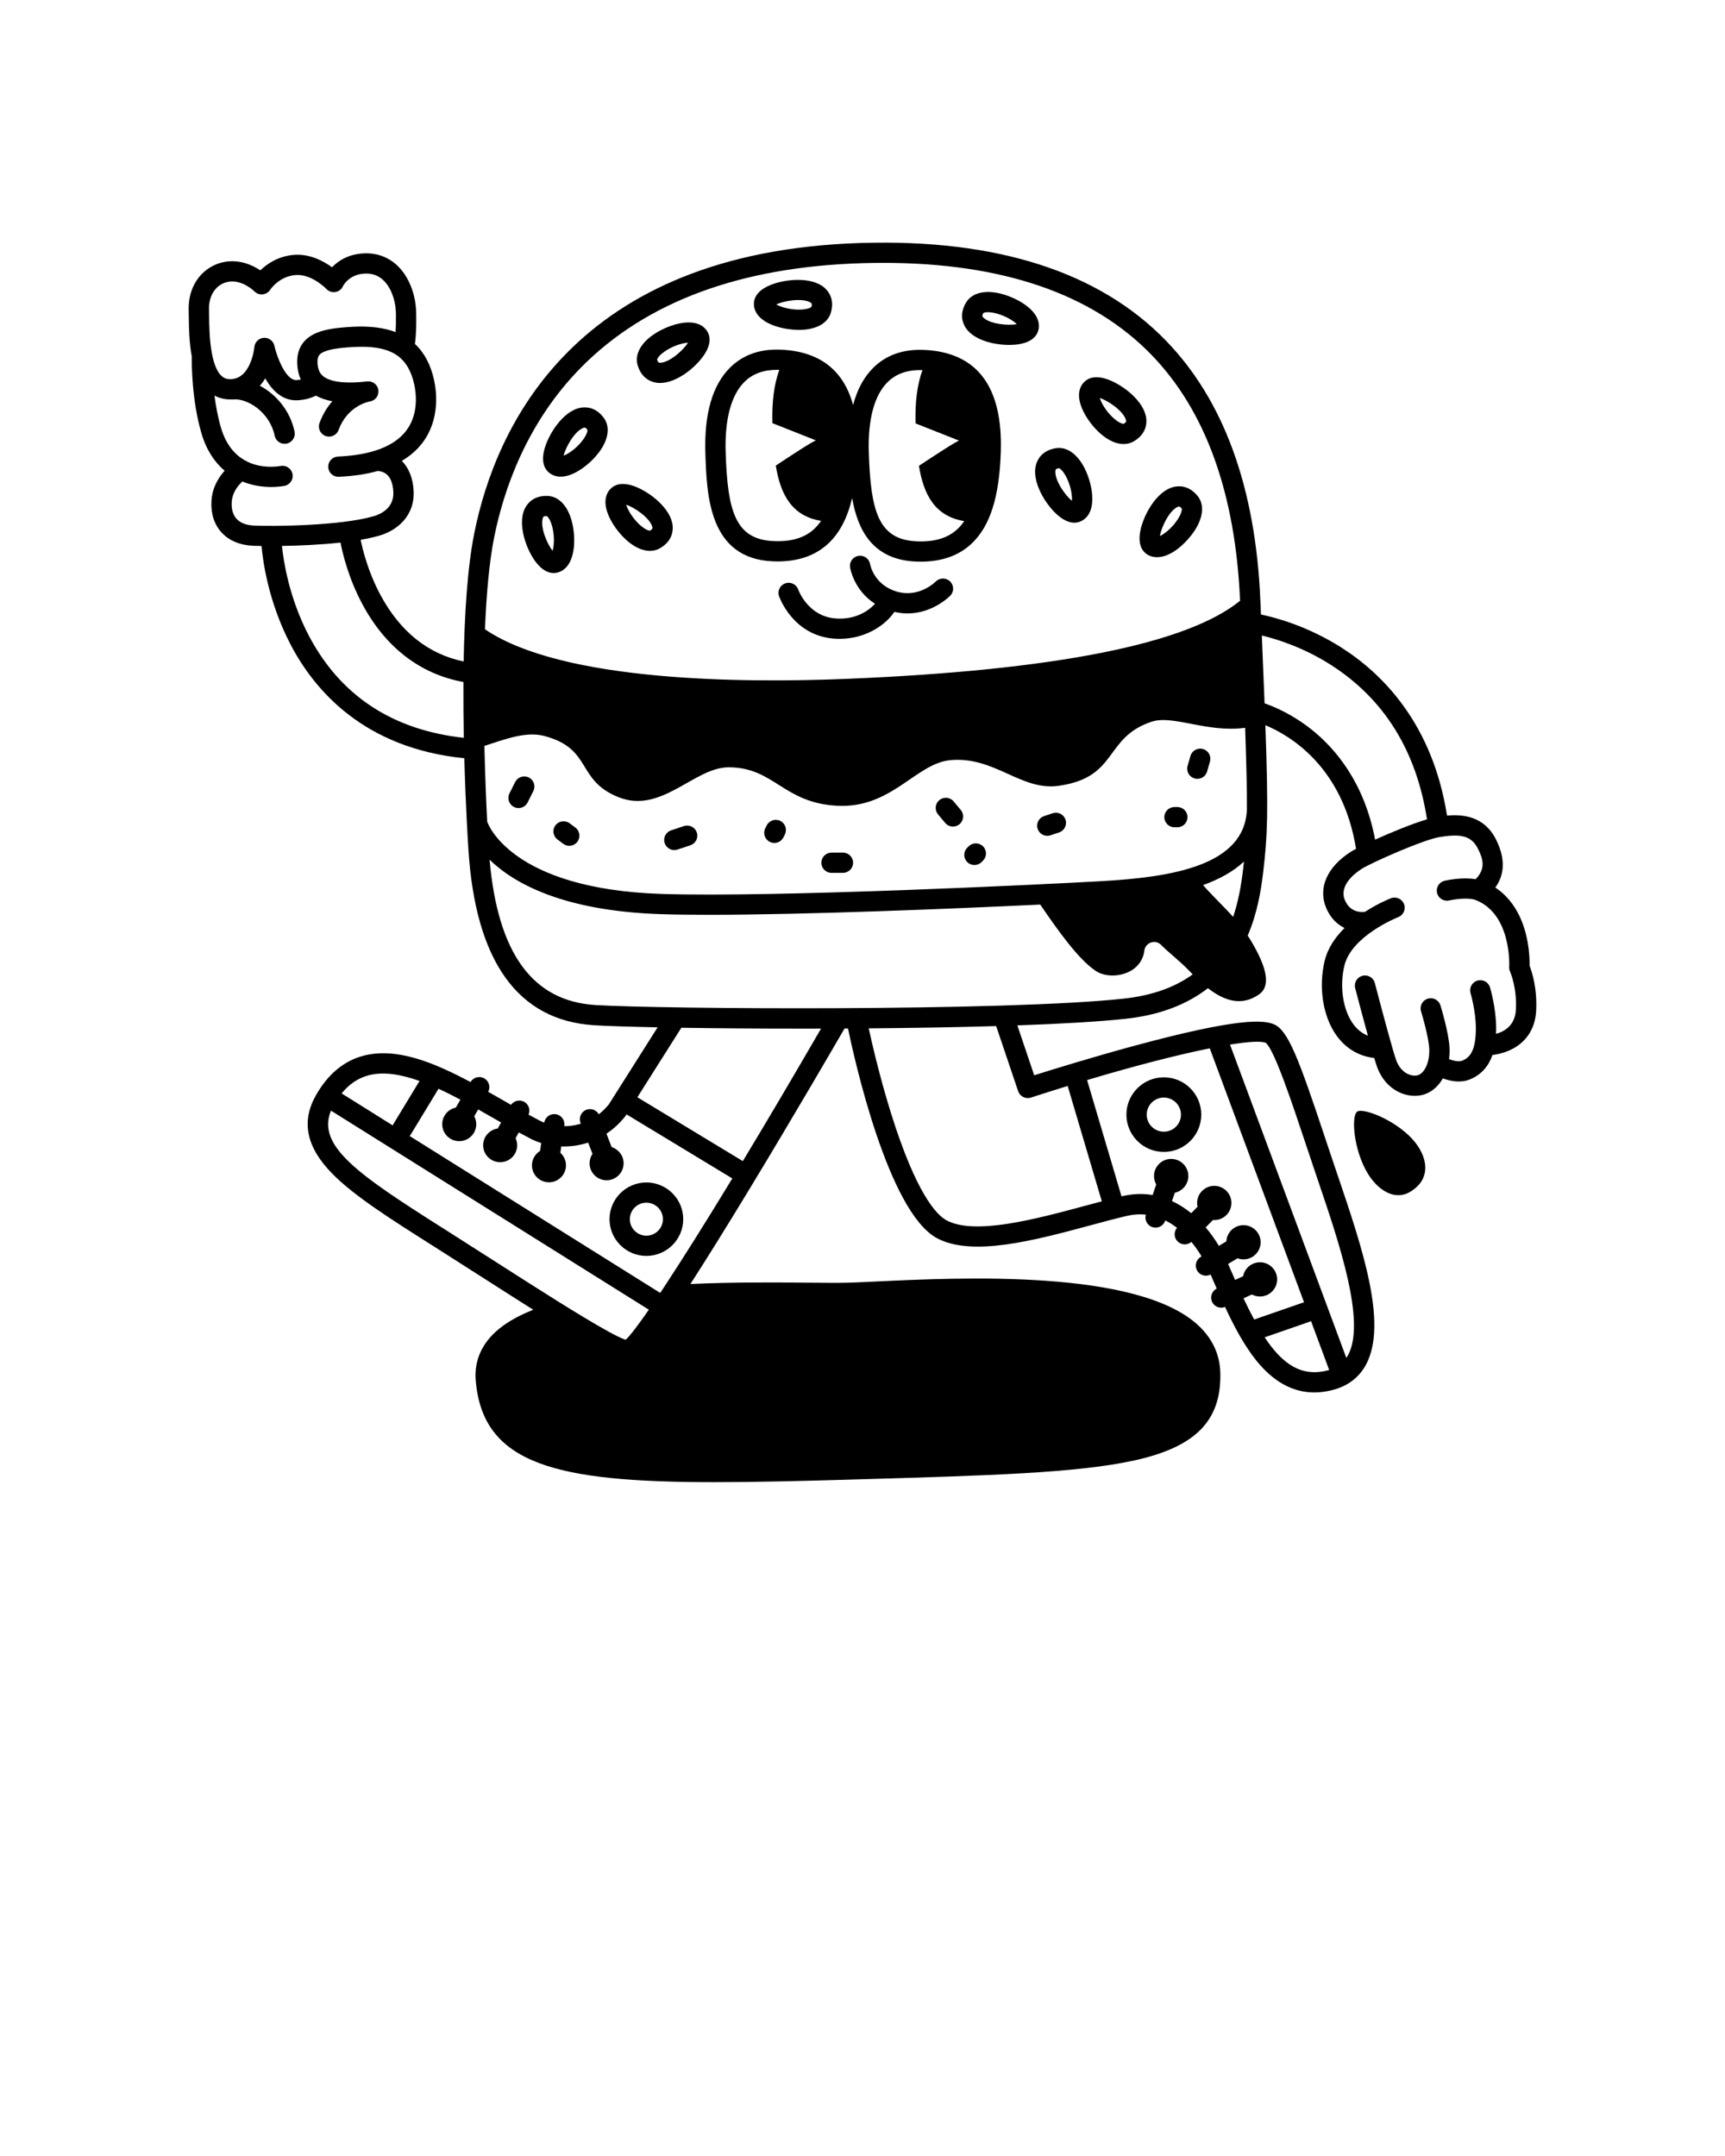 <svg xmlns="http://www.w3.org/2000/svg" viewBox="0 0 512 640" x="0px" y="0px"><path d="m180.916,361.91c0,6.011,4.906,10.902,10.936,10.902s10.935-4.891,10.935-10.902-4.906-10.901-10.935-10.901-10.936,4.89-10.936,10.901Zm10.936-4.894c2.707,0,4.91,2.195,4.91,4.894s-2.202,4.895-4.91,4.895-4.91-2.196-4.91-4.895,2.203-4.894,4.91-4.894Z" style="" stroke-width="0px"/><path d="m245.806,161.383c3.358-3.126,5.697-7.552,7.119-13.538,1.654,9.528,6.108,18.364,19.071,18.858.435.016.863.025,1.287.025,6.202,0,11.247-1.772,15.009-5.274,5.563-5.179,8.347-13.895,8.758-27.431.587-19.308-7.07-29.453-22.758-30.155-6.161-.271-11.229,1.496-15.055,5.264-2.803,2.761-4.811,6.479-6.029,11.099-2.828-10.405-9.987-15.922-21.403-16.433-6.162-.271-11.229,1.496-15.055,5.264-5.288,5.209-7.774,13.788-7.388,25.5.411,12.481,1.033,31.343,20.146,32.071.435.016.864.025,1.288.025,6.201,0,11.247-1.772,15.009-5.274Zm17.667-47.978c2.398-2.362,5.63-3.557,9.618-3.557.23,0,.466.008.701.016-1.545,4.272-2.235,9.593-2.04,15.826,5.05,1.993,13.357,5.274,12.935,5.134-.399-.133-7.304,4.38-11.936,7.453,1.389,8.573,4.746,14.985,13.442,16.409-.613.898-1.281,1.695-2.012,2.376-2.842,2.646-6.756,3.83-11.954,3.637-11.484-.437-13.779-8.818-14.354-26.265-.324-9.83,1.612-17.102,5.6-21.03Zm-48.087,20.959c-.324-9.83,1.612-17.102,5.6-21.03,2.398-2.362,5.63-3.557,9.618-3.557.23,0,.466.008.701.016-1.545,4.272-2.235,9.593-2.041,15.826,5.05,1.993,13.357,5.274,12.935,5.134-.399-.133-7.304,4.38-11.936,7.453,1.389,8.573,4.746,14.985,13.442,16.409-.613.898-1.281,1.695-2.012,2.376-2.842,2.646-6.757,3.836-11.954,3.637-11.484-.437-13.779-8.818-14.354-26.265Z" style="" stroke-width="0px"/><path d="m277.732,172.628c-.198.2-4.938,4.871-11.44,3.019-6.829-1.945-7.981-7.872-8.035-8.174-.27-1.626-1.803-2.734-3.442-2.476-1.644.259-2.765,1.797-2.506,3.435.053.332,1.159,6.797,7.395,10.793-2.033,2.267-6.046,4.83-11.803,4.35-8.02-.666-10.854-8.224-10.982-8.577-.551-1.558-2.263-2.381-3.831-1.837-1.572.545-2.403,2.257-1.856,3.823.165.473,4.175,11.581,16.169,12.578.609.051,1.211.075,1.804.075,7.34,0,13.377-3.744,16.265-8.008,1.359.318,2.662.466,3.896.466,7.465,0,12.439-5.023,12.686-5.278,1.152-1.187,1.119-3.072-.065-4.227-1.182-1.154-3.087-1.135-4.254.038Z" style="" stroke-width="0px"/><path d="m402.797,330.002c-1.793,1.377-1.02,11.508,3.216,18.425,2.831,4.622,7.762,8.155,12.461,5.405,6.68-3.909,5.216-10.758.787-15.638-5.359-5.904-14.826-9.45-16.464-8.192Z" style="" stroke-width="0px"/><path d="m156.956,230.791c-1.489-.741-3.298-.141-4.042,1.343l-1.697,3.383c-.744,1.484-.141,3.288,1.347,4.03.433.216.892.318,1.345.318,1.105,0,2.169-.609,2.697-1.661l1.697-3.383c.744-1.484.141-3.288-1.347-4.03Z" style="" stroke-width="0px"/><path d="m170.777,245.662l-1.697-1.269c-1.331-.996-3.219-.727-4.218.601-.999,1.327-.729,3.21.602,4.205l1.697,1.269c.542.406,1.176.601,1.805.601.916,0,1.821-.415,2.412-1.201.999-1.327.729-3.21-.602-4.205Z" style="" stroke-width="0px"/><path d="m203.009,245.215l-3.817,1.269c-1.579.525-2.431,2.226-1.905,3.799.421,1.258,1.597,2.054,2.858,2.054.316,0,.637-.05.953-.155l3.817-1.269c1.579-.525,2.431-2.226,1.905-3.799-.527-1.574-2.234-2.423-3.811-1.9Z" style="" stroke-width="0px"/><path d="m231.607,243.687c-1.487-.741-3.298-.14-4.042,1.344l-.424.846c-.744,1.484-.14,3.288,1.348,4.029.432.215.892.318,1.345.318,1.105,0,2.17-.609,2.697-1.662l.424-.846c.744-1.484.14-3.288-1.348-4.029Z" style="" stroke-width="0px"/><path d="m250.195,253.095h-3.394c-1.664,0-3.013,1.345-3.013,3.004s1.349,3.004,3.013,3.004h3.394c1.664,0,3.013-1.345,3.013-3.004s-1.349-3.004-3.013-3.004Z" style="" stroke-width="0px"/><path d="m283.049,237.897c-1.065-1.275-2.965-1.446-4.244-.385-1.278,1.062-1.451,2.956-.386,4.23l2.121,2.537c.596.713,1.453,1.081,2.316,1.081.68,0,1.364-.228,1.927-.696,1.278-1.062,1.451-2.956.386-4.23l-2.121-2.537Z" style="" stroke-width="0px"/><path d="m349.447,239.565h-.848c-1.664,0-3.013,1.345-3.013,3.004s1.349,3.004,3.013,3.004h.848c1.664,0,3.013-1.345,3.013-3.004s-1.349-3.004-3.013-3.004Z" style="" stroke-width="0px"/><path d="m357.062,222.344c-1.601-.455-3.267.468-3.725,2.063l-.848,2.96c-.457,1.595.469,3.257,2.069,3.713.277.079.555.116.829.116,1.311,0,2.517-.86,2.896-2.179l.848-2.96c.457-1.595-.469-3.257-2.069-3.713Z" style="" stroke-width="0px"/><path d="m287.512,251.226l-.424.423c-1.177,1.173-1.178,3.074-.002,4.248.588.587,1.36.881,2.131.881s1.541-.293,2.129-.879l.424-.423c1.177-1.173,1.178-3.074.002-4.248-1.176-1.174-3.084-1.175-4.261-.002Z" style="" stroke-width="0px"/><path d="m312.442,241.41l-2.545.845c-1.579.525-2.432,2.226-1.906,3.799.421,1.259,1.596,2.055,2.858,2.055.316,0,.637-.05.953-.155l2.545-.845c1.579-.525,2.432-2.226,1.906-3.799s-2.23-2.424-3.811-1.9Z" style="" stroke-width="0px"/><path d="m345.44,341.948c6.126,0,11.11-4.968,11.11-11.075s-4.984-11.075-11.11-11.075-11.11,4.968-11.11,11.075,4.984,11.075,11.11,11.075Zm0-16.143c2.803,0,5.084,2.274,5.084,5.068s-2.281,5.068-5.084,5.068-5.084-2.274-5.084-5.068,2.281-5.068,5.084-5.068Z" style="" stroke-width="0px"/><path d="m209.933,98.375s0,0,0,0c-2.372-3.817-8.101-2.968-12.672-.898-6.065,2.746-9.199,7.067-7.985,11.007,1.218,3.949,4.049,4.911,5.629,5.133.336.047.677.07,1.021.07,4.97,0,10.691-4.712,13.122-8.426,2.189-3.343,1.69-5.589.885-6.885Zm-13.785,9.299c-.511.042-.797.065-1.107-.92.007-.213.536-1.384,2.855-2.822,2.387-1.48,4.905-2.137,6.294-2.201-1.273,2.11-5.254,5.718-8.042,5.943Z" style="" stroke-width="0px"/><path d="m179.261,124.111c-2.423-3.353-5.414-3.361-6.981-3.067-5.143.964-9.528,7.838-10.717,12.43-1,3.866.194,5.835,1.372,6.805h0c1.037.855,2.223,1.219,3.475,1.219,2.943,0,6.248-2.013,8.82-4.412,4.864-4.537,6.445-9.629,4.03-12.975Zm-6.706,7.062c-1.787,2.164-3.961,3.589-5.256,4.094.529-2.405,3.141-7.094,5.711-8.196.186-.08.339-.146.494-.146.239,0,.48.157.85.664.062.204-.063,1.483-1.799,3.585Z" style="" stroke-width="0px"/><path d="m188.171,144.302c-3.774-1.334-5.847-.322-6.921.762h0c-3.164,3.198-.987,8.549,2.106,12.49,3.027,3.857,6.512,5.968,9.56,5.968,1.086,0,2.116-.268,3.05-.821,3.564-2.109,3.836-5.079,3.68-6.661-.509-5.192-6.991-10.153-11.475-11.738Zm4.752,13.219c-.207.043-1.474-.191-3.423-2.102-2.005-1.965-3.238-4.25-3.627-5.581,2.356.737,6.811,3.745,7.686,6.394.161.489.25.758-.636,1.288Z" style="" stroke-width="0px"/><path d="m233.944,97.691c1.117.162,2.187.242,3.2.242,4.967,0,8.559-1.9,9.486-5.196h0c1.117-3.979-.743-6.315-1.951-7.352-3.965-3.406-12.089-2.534-16.43-.594-3.655,1.632-4.453,3.791-4.479,5.316-.075,4.491,5.207,6.864,10.174,7.586Zm6.466-7.978c.452.241.702.374.424,1.382-.158.193-1.257.857-3.923.823-2.811-.041-5.286-.847-6.489-1.541,2.215-1.089,7.521-1.978,9.988-.664Z" style="" stroke-width="0px"/><path d="m299.525,102.393c1.069,0,2.074-.078,2.959-.227,3.949-.663,5.267-2.551,5.677-4.019,0,0,0,0,0-.001,1.206-4.328-3.306-7.949-7.931-9.895-6.137-2.583-11.447-1.949-13.529,1.612-2.086,3.57-.876,6.297.032,7.604,2.415,3.482,8.192,4.925,12.792,4.925Zm-7.64-9.477c.09-.078.514-.24,1.331-.24.642,0,1.527.1,2.686.419,2.71.746,4.901,2.146,5.89,3.119-2.42.498-7.778.027-9.835-1.863-.379-.349-.588-.541-.072-1.435Z" style="" stroke-width="0px"/><path d="m333.504,131.811c1.094,0,2.131-.271,3.069-.83,3.557-2.121,3.819-5.091,3.659-6.673-.526-5.19-7.024-10.13-11.512-11.701-3.778-1.321-5.848-.303-6.919.784,0,0,0,0,0,0-3.154,3.208-.959,8.552,2.147,12.483,3.032,3.837,6.515,5.936,9.557,5.936Zm.642-7.291c.163.488.253.757-.632,1.291-.214.044-1.477-.19-3.43-2.091-2.011-1.959-3.251-4.24-3.645-5.569,2.359.73,6.823,3.724,7.707,6.369Z" style="" stroke-width="0px"/><path d="m314.043,153.014c1.927,1.629,3.552,2.145,4.839,2.145.753,0,1.39-.177,1.903-.411,0,0,.001,0,.001,0,4.096-1.871,3.963-7.644,2.473-12.423-1.977-6.341-5.886-9.981-9.96-9.269-4.082.712-5.393,3.393-5.81,4.927-1.371,5.035,2.925,11.965,6.554,15.031Zm.259-14.041c.211.033,1.311.702,2.453,3.175,1.176,2.546,1.516,5.119,1.406,6.5-1.941-1.522-5.036-5.909-4.912-8.695.023-.514.035-.797,1.053-.98Z" style="" stroke-width="0px"/><path d="m340.295,164.447s0,0,.001,0c.825.584,1.887.948,3.135.948,2.395,0,5.478-1.339,8.893-5.025,4.52-4.878,5.726-10.072,3.072-13.233-2.661-3.169-5.646-2.96-7.186-2.553-5.059,1.335-8.931,8.509-9.78,13.174-.715,3.928.619,5.805,1.865,6.688Zm9.083-13.904c.195-.101.352-.183.521-.183.227,0,.474.149.858.602.076.199.045,1.483-1.533,3.706-1.624,2.288-3.688,3.867-4.943,4.464.352-2.437,2.615-7.303,5.097-8.589Z" style="" stroke-width="0px"/><path d="m162.58,147.217c-4.151-.172-5.992,2.177-6.726,3.589-2.409,4.631.317,12.311,3.212,16.074,1.957,2.544,3.819,3.224,5.25,3.224.351,0,.676-.041.97-.105,0,0,0,0,.001,0,4.401-.964,5.498-6.634,5.057-11.619-.585-6.614-3.633-10.996-7.764-11.162Zm1.437,16.266c-1.573-1.898-3.666-6.839-2.953-9.535.124-.469.195-.739,1.065-.739.054,0,.111.001.172.003.199.077,1.132.963,1.723,3.621.608,2.737.393,5.323-.007,6.65Z" style="" stroke-width="0px"/><path d="m453.995,286.657c.028-1.571-.044-5.439-1.18-9.734-1.595-6.025-4.673-10.601-8.99-13.458,2.04-2.809,3.649-7.408.217-14.251-3.525-7.027-9.937-7.525-14.551-7.099-4.312-27.482-19.379-42.319-31.491-49.978-9.822-6.212-19.135-8.762-23.732-9.722-.059-1.387-.118-2.795-.179-4.244-1.416-33.395-10.832-59.306-27.989-77.013-19.844-20.481-50.291-30.247-90.483-29.034-85.402,2.58-108.609,55.073-114.84,86.134-2.04,10.168-2.907,24.09-3.158,38.1-10.535-2.199-18.841-8.836-24.705-19.763-3.743-6.976-5.34-13.723-5.862-16.356,2.017-.349,3.905-.76,5.575-1.246,5.149-1.497,10.518-5.771,10.141-13.278-.189-3.773-1.428-6.827-3.502-8.905,2.418-1.432,4.438-3.174,6.033-5.24,5.38-6.971,4.266-15.443,3.538-18.762-1.004-4.574-2.898-8.127-5.679-10.714.439-3.233.408-6.402.382-8.732l-.002-.204c-.061-5.691-2.148-11.038-5.584-14.303-2.659-2.527-6.05-3.79-9.811-3.651-4.709.174-7.767,2.241-9.594,4.13-2.563-1.871-6.718-4.113-11.516-3.66-4.576.434-7.823,2.707-9.763,4.573-2.377-1.58-6.22-3.339-10.767-2.469-5.418,1.039-10.764,5.929-10.495,14.511.015.481.022,1.069.029,1.741.036,3.075.092,7.504.884,11.76-.028,2.149-.011,13.052,2.889,22.879,1.467,4.973,3.921,8.567,6.869,11.069-1.803,1.986-3.695,4.99-3.919,9.018-.206,3.697.822,6.905,2.974,9.279,2.198,2.424,5.451,3.801,9.408,3.98.521.023,1.377.047,2.489.062.375,4.296,1.976,16.484,8.562,29.143,7.249,13.936,22.059,30.893,51.623,33.861.41,14.73,1.135,25.835,1.211,26.978,2.089,33.297,14.67,50.891,37.391,52.282,3.809.233,10.377.447,18.769.617l-14.456,22.85c-.945,1.168-1.953,2.145-2.997,2.963-.72-1.282-2.284-1.882-3.701-1.338-1.552.598-2.325,2.336-1.726,3.884l.097.25c-1.672.513-3.342.734-4.931.736l.023-.156c.239-1.641-.901-3.166-2.548-3.405-1.635-.237-3.149.883-3.406,2.505-.463-.177-.9-.37-1.301-.576-1.105-.569-2.229-1.174-3.363-1.794.604-1.401.07-3.053-1.296-3.807-1.352-.747-3.023-.333-3.9.894-.728-.416-1.458-.833-2.202-1.259-1.518-.87-3.042-1.742-4.568-2.603.741-1.423.239-3.186-1.17-3.988-1.434-.816-3.255-.327-4.09,1.089-11.131-5.951-22.189-10.414-31.937-7.773-5.696,1.544-10.37,5.45-13.893,11.61-4.478,7.829-2.937,15.439,4.712,23.266,6.477,6.627,17.198,13.422,29.613,21.29l2.092,1.327c4.482,2.843,9.013,5.745,13.448,8.586,5.574,3.569,10.397,6.643,14.593,9.289-5.165,2.038-9.435,4.577-12.383,7.744-3.533,3.795-5.109,8.27-4.686,13.301,2.093,24.874,23.853,30.136,70.948,30.136,11.977,0,25.597-.341,40.944-.785l.839-.025c39.597-1.148,65.757-1.906,82.683-5.627,18.223-4.006,25.875-11.756,25.584-25.912-.113-5.483-2.312-10.258-6.538-14.193-17.96-16.723-70.434-14.226-95.652-13.025-3.036.144-5.658.269-7.758.339-2.894.096-7.363.056-12.537.01-9.565-.085-22.005-.195-34.801.396,4.529-7.014,10.297-16.254,17.691-28.451,13.059-21.544,25.584-43.128,28.055-47.396.341-.002.682-.004,1.024-.005,1.859,8.953,11.923,54.364,26.347,62.207,10.479,5.697,29.189.653,45.696-3.798,3.896-1.05,7.576-2.043,10.849-2.804,1.922-.447,3.766-.539,5.525-.351-.461,1.535.361,3.172,1.895,3.699.325.111.656.165.982.165,1.25,0,2.418-.781,2.849-2.025l.04-.117c1.219.61,2.379,1.351,3.473,2.199-.992,1.192-.928,2.957.203,4.057.586.57,1.345.854,2.104.854.701,0,1.394-.256,1.956-.739,1.124,1.357,2.136,2.81,3.027,4.301l-.262.159c-1.422.862-1.874,2.709-1.01,4.127.567.93,1.56,1.444,2.577,1.444.466,0,.935-.115,1.373-.34l.338.774c.492,1.128.986,2.262,1.485,3.394-1.45.729-2.069,2.476-1.374,3.952.513,1.089,1.598,1.728,2.729,1.728.371,0,.745-.083,1.108-.227,2.763,5.923,5.764,11.554,9.372,16.011,5.047,6.235,10.79,9.371,17.133,9.371,1.902,0,3.858-.282,5.865-.847,4.331-1.219,7.539-3.754,9.536-7.534,6.436-12.185-1.225-34.747-8.633-56.566l-.709-2.088c-1.013-2.988-2.012-5.989-2.992-8.932-7.524-22.6-10.754-31.32-14.862-33.231-3.145-1.464-10.707-2.074-41.508,6.261-12.526,3.39-24.534,7.112-29.838,8.788l-5-14.813c12.847-.454,24.089-1.091,32.114-1.955,9.897-1.067,18.072-4.118,24.448-9.086,5.041,3.911,10.062,5.35,15.099,1.898,3.712-2.544,2.333-8.034-2.121-15.645-.378-.645-.771-1.261-1.171-1.864,2.812-6.539,3.937-13.23,4.587-18.742,1.286-10.897,1.588-17.458.661-43.711,7.254,3.014,22.988,12.279,26.908,36.693-.628.332-1.142.621-1.498.847-7.065,4.482-9.828,10.702-7.392,16.638,1.274,3.104,3.339,4.96,5.477,6.022-2.695,2.667-4.978,5.923-5.901,9.758-1.886,7.835-.519,16.513,3.483,22.109,2.775,3.88,6.653,6.195,11.226,6.717.402,1.349.739,2.405.965,2.984,2.204,5.65,6.91,8.255,11.077,8.255.677,0,1.341-.069,1.976-.205,2.664-.569,4.871-2.386,6.347-4.967,1.339.481,3.01.908,4.739.908,1.097,0,2.217-.172,3.285-.61,3.707-1.522,5.667-4.253,6.7-7.247,1.319-.169,3.066-.529,4.863-1.297,4.94-2.111,7.822-6.314,8.114-11.834.351-6.655-1.26-11.599-1.955-13.389ZM62.894,104.92c-.743-3.945-.8-8.435-.829-10.96-.008-.717-.016-1.345-.032-1.859-.169-5.392,2.916-7.908,5.61-8.424,4.246-.817,7.81,2.768,7.833,2.792.635.665,1.549.992,2.466.909.918-.085,1.753-.594,2.255-1.365.104-.159,2.597-3.903,7.409-4.359,4.853-.463,9.209,4.067,9.245,4.104.689.737,1.695,1.099,2.691.933s1.835-.801,2.247-1.721c.071-.146,1.784-3.586,6.579-3.763,2.157-.073,3.934.573,5.43,1.995,2.249,2.138,3.673,5.977,3.716,10.02l.002.205c.02,1.851-.004,3.573-.096,5.154-3.437-1.302-7.601-1.834-12.535-1.587-5.772.288-9.151.916-11.662,2.167-3.527,1.758-5.209,4.763-5,8.934.085,1.698.439,3.223,1.054,4.569-.427.087-.878.139-1.355.153-3.126.084-5.769-6.947-6.476-10.17-.301-1.39-1.534-2.37-2.943-2.37-.066,0-.133.002-.2.007-1.491.098-2.684,1.27-2.805,2.754-.007.088-.878,8.864-6.533,9.49-1.718.193-2.612-.4-3.135-.862-1.494-1.317-2.382-3.849-2.92-6.666-.004-.027-.01-.053-.016-.079Zm12.522,51.093c-2.346-.106-4.1-.782-5.211-2.007-1.325-1.461-1.508-3.481-1.428-4.917.165-2.963,1.939-5.043,3.179-6.151,2.768,1.134,5.689,1.624,8.485,1.624,1.346,0,2.665-.113,3.922-.322,1.641-.273,2.75-1.82,2.477-3.457-.274-1.636-1.827-2.74-3.467-2.469-1.803.3-5.977.669-9.96-1.266-.242-.182-.51-.315-.791-.416-2.855-1.629-5.522-4.548-7.03-9.658-.93-3.153-1.534-6.478-1.927-9.544,1.446.774,3.075,1.163,4.828,1.139.221.025.446.032.677.007,4.014-.451,10.833,3.534,12.364,10.783.299,1.414,1.551,2.385,2.945,2.385.206,0,.414-.021.623-.065,1.629-.342,2.67-1.934,2.328-3.558-1.335-6.323-5.549-11.104-10.287-13.614.572-.659,1.105-1.383,1.584-2.194,1.934,3.396,4.866,6.512,9.114,6.512.085,0,.171-.001.257-.004,2.17-.064,4.047-.573,5.665-1.386,1.379.77,3,1.333,4.885,1.681-1.471,1.655-2.818,3.765-3.805,6.448-.573,1.557.229,3.283,1.791,3.854.57.208,1.163.23,1.714.103.957-.221,1.789-.9,2.152-1.888,2.682-7.291,9.026-8.42,9.27-8.46,1.605-.237,2.723-1.698,2.548-3.297-.003-.023,0-.045-.002-.067-.216-1.627-1.702-2.782-3.335-2.59-2.896.336-5.192.387-7.027.261-1.246-.085-2.276-.252-3.126-.47-1.43-.368-2.363-.876-2.962-1.381-.527-.445-1.198-1.202-1.49-2.724-.064-.335-.116-.694-.137-1.109-.1-1.989.512-2.681,1.676-3.261.096-.048.214-.087.317-.132,1.645-.716,4.146-1.068,6.593-1.26.805-.063,1.603-.111,2.358-.149,4.817-.242,8.503.276,11.279,1.667,2.026,1.016,3.56,2.508,4.69,4.513.782,1.389,1.38,3.013,1.798,4.918.548,2.498,1.409,8.844-2.427,13.815-3.568,4.623-10.372,7.187-20.223,7.618-.187.008-.368.038-.544.079-1.389.318-2.399,1.583-2.334,3.054.071,1.612,1.405,2.872,3.008,2.872.045,0,.09-.001.135-.003,4.34-.19,8.212-.772,11.609-1.737.048.008.091.026.139.033,1.027.133,4.153.54,4.436,6.193.246,4.912-3.981,6.679-5.81,7.211-9.863,2.867-29.772,3.048-35.524,2.788Zm16.224,32.628c-5.886-11.227-7.52-22.323-7.951-26.579,5-.079,11.376-.341,17.382-.999.523,2.781,2.215,10.262,6.437,18.192,6.864,12.893,17.238,20.881,30.038,23.193-.034,5.68.019,11.286.124,16.573-21.186-2.311-36.665-12.516-46.031-30.38Zm55.046-29.205c2.792-13.918,9.554-33.975,25.911-50.487,19.181-19.363,47.174-29.733,83.203-30.821,2.165-.065,4.297-.098,6.402-.098,35.25,0,61.999,9.172,79.565,27.301,16.087,16.603,24.935,41.166,26.298,73.007-15.759,12.834-55.003,20.632-116.722,23.175-30.376,1.251-84.372.969-107.398-14.717.418-10.271,1.252-19.936,2.741-27.359Zm-37.39,159.79c4.451-1.206,9.686-.324,15.224,1.654l-7.728,12.735c-.09.148-.158.304-.219.46l-15.172-9.503c2.253-2.759,4.859-4.523,7.896-5.346Zm76.417,78.475c-2.046-.614-6.839-3.294-12.866-6.935-1.185-.716-2.418-1.469-3.686-2.251-1.132-.698-2.293-1.418-3.475-2.156-6.072-3.79-12.688-8.027-18.744-11.905-4.442-2.845-8.981-5.751-13.47-8.599l-2.095-1.328c-25.051-15.877-37.473-24.375-33.137-34.838l85.063,53.276,4.014,2.514,4.19,2.624,1.078.675c-3.328,4.81-5.654,7.822-6.873,8.923Zm11.713-16.115c-.502.763-.99,1.5-1.465,2.212l-2.982-1.868-71.405-44.722c.137-.147.265-.305.373-.484l8.209-13.528c2.154.985,4.329,2.079,6.497,3.23l-1.351,2.356c-2.304.466-4.044,2.501-4.044,4.934,0,2.776,2.266,5.034,5.05,5.034s5.05-2.259,5.05-5.034c0-.852-.215-1.654-.591-2.359l1.165-2.032c1.532.864,3.051,1.733,4.545,2.589.762.437,1.511.864,2.257,1.291l-.989,1.782c-2.448.347-4.338,2.444-4.338,4.978,0,2.776,2.266,5.034,5.05,5.034s5.05-2.259,5.05-5.034c0-.753-.171-1.465-.47-2.107l.949-1.711c1.172.641,2.336,1.268,3.488,1.861,1,.515,2.065.951,3.178,1.301l-.34,2.333c-1.448.886-2.419,2.475-2.419,4.289,0,2.776,2.266,5.034,5.05,5.034s5.05-2.259,5.05-5.034c0-1.481-.649-2.811-1.673-3.733l.275-1.885c2.621.089,5.333-.266,7.979-1.141l1.292,3.336c-.547.804-.867,1.774-.867,2.817,0,2.776,2.266,5.034,5.05,5.034s5.05-2.259,5.05-5.034c0-2.253-1.493-4.166-3.545-4.806l-1.545-3.991c1.992-1.322,3.867-3.01,5.539-5.108.068-.085.131-.174.189-.266l.228-.361,31.402,19.02c-8.015,13.188-14.729,23.85-19.942,31.77Zm23.056-36.913l-31.301-18.959,13.051-20.63c10.288.16,22.518.258,35.447.258,1.99,0,3.999-.003,6.017-.007-8.537,14.745-16.313,27.899-23.214,39.338Zm173.85,62.042c-7.971,2.244-13.741-1.828-18.957-9.74l13.261-4.598c.173-.06.333-.139.488-.226l5.385,14.506c-.06.018-.115.04-.176.058Zm-18.645-97.158c2.537,1.993,7.867,18.004,11.765,29.712.983,2.953,1.985,5.964,3.002,8.963l.709,2.091c6.344,18.684,14.24,41.938,9.01,51.841-.172.327-.363.632-.564.926l-34.523-93.005c5.59-.906,9.252-1.089,10.601-.529Zm-16.616,1.635l27.994,75.415c-.137.027-.273.05-.409.097l-14.406,4.995c-1.056-1.958-2.103-4.061-3.156-6.288l2.471-1.156c.718.386,1.539.606,2.411.606,2.809,0,5.095-2.278,5.095-5.079s-2.285-5.079-5.095-5.079c-2.483,0-4.554,1.781-5.002,4.128l-2.377,1.112c-.469-1.056-.941-2.129-1.419-3.223l-.661-1.515,2.785-1.687c.554.206,1.15.324,1.775.324,2.81,0,5.095-2.278,5.095-5.079s-2.285-5.079-5.095-5.079c-2.718,0-4.938,2.133-5.081,4.808l-2.215,1.342c-1.141-1.903-2.452-3.757-3.926-5.481l2.152-2.198c.133.01.265.02.401.02,2.81,0,5.095-2.278,5.095-5.079s-2.285-5.079-5.095-5.079-5.095,2.278-5.095,5.079c0,.386.047.76.129,1.121l-1.875,1.915c-1.753-1.432-3.661-2.656-5.706-3.603l.855-2.471c2.284-.501,3.999-2.532,3.999-4.957,0-2.801-2.285-5.079-5.095-5.079s-5.095,2.278-5.095,5.079c0,.909.244,1.762.666,2.501l-1.084,3.135c-2.779-.464-5.749-.411-8.895.321-.107.025-.222.054-.33.08l-10.219-34.524c14.823-4.424,27.255-7.575,36.409-9.422Zm-56.873,12.724c.527,1.561,2.216,2.41,3.788,1.898,3.749-1.217,7.387-2.366,10.91-3.451l10.138,34.248c-1.583.417-3.204.853-4.876,1.303-14.65,3.95-32.882,8.866-41.237,4.323-2.936-1.596-8.976-7.84-16.438-31.717-3.34-10.686-5.694-20.933-6.636-25.258,12.933-.105,25.919-.32,37.827-.675l6.525,19.329Zm31.23-27.461c-35.022,3.775-136.773,3.108-156.641,1.891-18.698-1.144-29.012-15.278-31.477-43.156,7.113,6.931,21.679,15.237,50.919,16.175,4.088.131,8.841.19,14.073.19,28.884,0,72.316-1.787,98.453-3.04,5.172,7.586,11.322,16.287,16.514,19.721,3.651,2.415,10.192,1.52,12.937-2.326.868-1.216,1.301-2.46,1.456-3.724.299-2.439,3.297-3.441,4.998-1.663,1.918,2.005,5.501,4.675,8.603,7.95.247.26.493.516.74.768-4.989,3.635-11.64,6.25-20.575,7.213Zm35.506-38.168c-.537,4.552-1.379,9.324-2.929,13.899-2.919-3.273-6.04-6.159-8.926-9.447,4.592-1.65,8.834-3.895,12.145-6.978-.09.819-.187,1.656-.289,2.526Zm1.156-17.908c-.001.017-.006.032-.007.049-.741,16.504-22.156,19.943-43.006,21.131-17.813,1.014-97.048,4.881-130.654,3.802-44.926-1.441-51.665-21.024-51.781-21.381-.01-.035-.029-.064-.04-.099-.276-5.478-.617-13.418-.825-22.461,5.957-1.907,12.249-4.409,17.768-2.952,14.421,3.806,9.331,13.108,22.056,18.182,12.725,5.074,22.445-8.88,32.66-8.88,13.573,0,16.118,10.571,32.236,11.417,16.118.846,23.341-12.55,33.508-13.531,13.149-1.268,21.032,9.207,32.236,7.611,17.815-2.537,13.309-14.289,27.57-19.028,6.383-2.121,16.47,3.349,27.761,1.801.392,11.216.554,18.678.518,24.337Zm19.161-23.845c-5.707-4.536-11.103-6.786-13.911-7.75-.221-5.814-.491-12.462-.811-20.139,4.528,1.09,12.366,3.542,20.453,8.7,15.844,10.105,25.433,25.539,28.566,45.874-4.282,1.26-10.491,3.799-15.404,6.026-3.209-17.081-11.921-27.169-18.893-32.71Zm60.68,83.199c-.246,4.66-3.361,6.465-5.89,7.159.023-.564.035-1.117.035-1.646,0-6.01-1.749-11.891-1.823-12.139-.478-1.588-2.156-2.49-3.749-2.013-1.593.475-2.499,2.148-2.024,3.737.015.053,1.57,5.309,1.57,10.415,0,6.991-1.957,8.758-4.072,9.626-.93.381-2.511.045-3.878-.468.154-1.19.2-2.435.114-3.72-.303-4.525-2.575-11.928-2.672-12.241-.489-1.585-2.174-2.474-3.765-1.988-1.59.488-2.483,2.168-1.994,3.754.601,1.948,2.206,7.699,2.419,10.875.268,4.011-1.33,7.662-3.563,8.139-1.658.356-4.676-.511-6.175-4.353-.871-2.232-4.302-15.015-6.395-23.062-.418-1.606-2.064-2.569-3.673-2.153-1.611.417-2.577,2.056-2.16,3.662.318,1.222,2.096,8.039,3.77,14.132-1.735-.697-3.227-1.889-4.443-3.59-2.987-4.177-4.004-11.097-2.53-17.22,2.138-8.88,15.785-14.317,15.979-14.393,1.549-.602,2.317-2.342,1.714-3.887-.603-1.546-2.35-2.311-3.9-1.711-.308.12-3.75,1.483-7.698,4.035-.115.002-.229-.004-.347.012-.666.072-4.063.248-5.606-3.513-1.79-4.363,2.935-7.954,5.05-9.296,2.8-1.776,18.262-8.66,23.171-9.433,5.725-.902,9.216-.619,11.256,3.45,1.469,2.929,2.493,5.836-.663,9.09-4.018-.685-8.603.316-9.201.454-1.619.375-2.626,1.986-2.252,3.601.374,1.615,1.993,2.621,3.612,2.251,1.991-.455,5.88-.894,7.839-.129,10.772,4.202,9.976,19.696,9.967,19.846-.031.493.066.999.271,1.448.021.045,2.059,4.595,1.707,11.269Z" width="20px" style="" stroke-width="0px"/></svg>